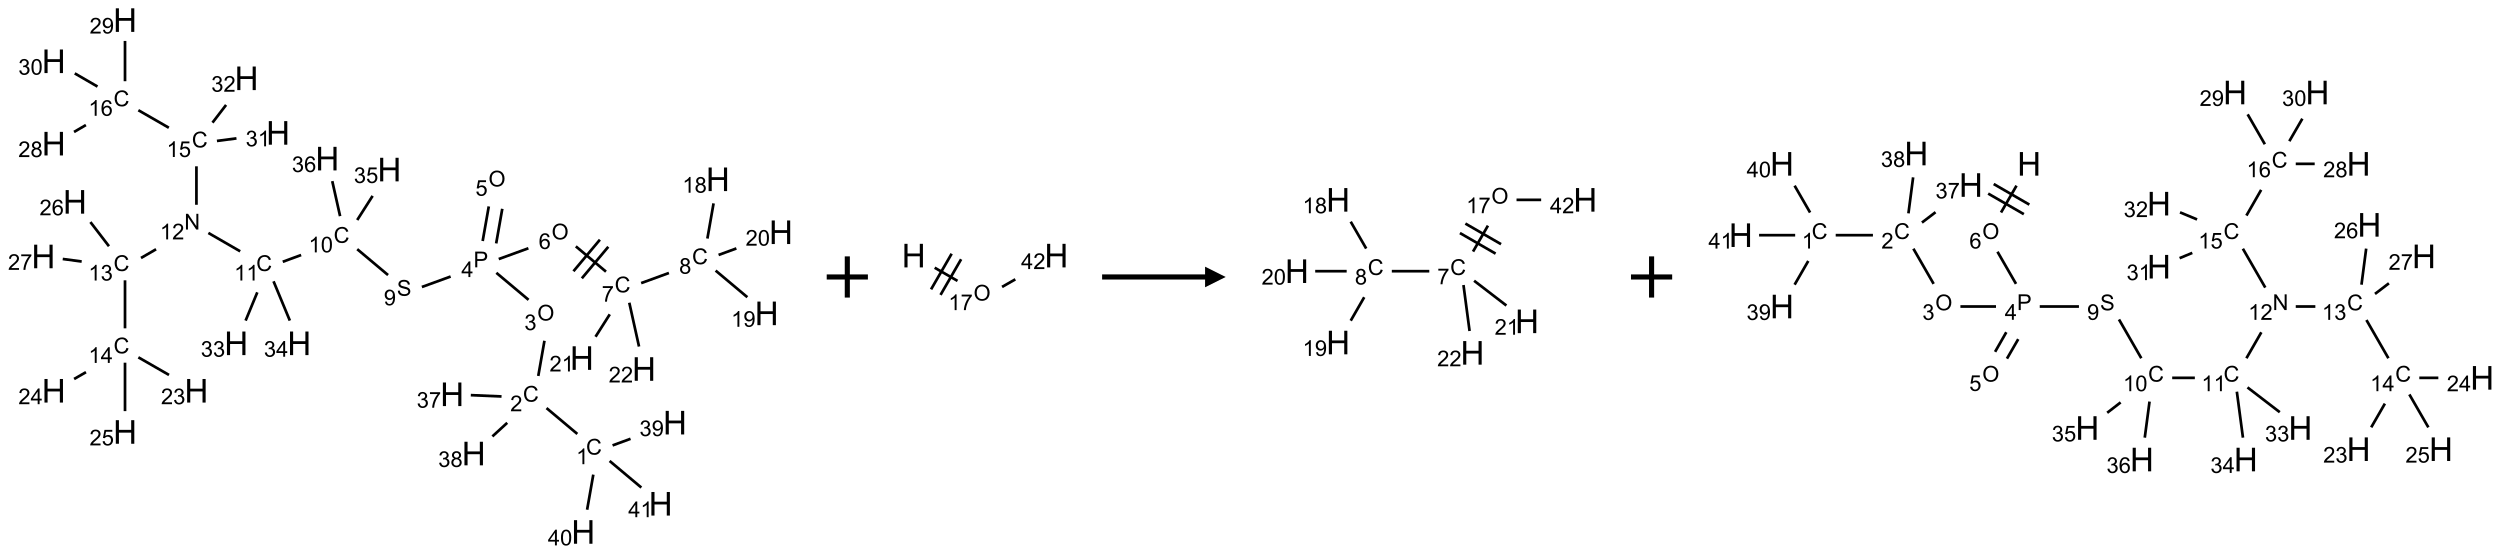 <?xml version="1.0" encoding="UTF-8"?>
<svg xmlns="http://www.w3.org/2000/svg" xmlns:xlink="http://www.w3.org/1999/xlink" width="1214" height="269" viewBox="0 0 1214 269">
<defs>
<g>
<g id="glyph-0-0">
<path d="M 1.332 0 L 1.332 -6.668 L 6.668 -6.668 L 6.668 0 Z M 1.5 -0.168 L 6.5 -0.168 L 6.5 -6.5 L 1.5 -6.5 Z M 1.5 -0.168 "/>
</g>
<g id="glyph-0-1">
<path d="M 6.27 -2.676 L 7.281 -2.422 C 7.07 -1.594 6.688 -0.961 6.137 -0.523 C 5.586 -0.086 4.914 0.129 4.121 0.129 C 3.297 0.129 2.629 -0.039 2.113 -0.371 C 1.598 -0.707 1.203 -1.191 0.934 -1.828 C 0.664 -2.465 0.531 -3.145 0.531 -3.875 C 0.531 -4.672 0.684 -5.363 0.988 -5.957 C 1.293 -6.547 1.723 -6.996 2.285 -7.305 C 2.844 -7.613 3.461 -7.766 4.137 -7.766 C 4.898 -7.766 5.543 -7.57 6.062 -7.184 C 6.582 -6.793 6.945 -6.246 7.152 -5.543 L 6.156 -5.309 C 5.98 -5.863 5.723 -6.266 5.387 -6.52 C 5.051 -6.773 4.625 -6.902 4.113 -6.902 C 3.527 -6.902 3.039 -6.762 2.645 -6.48 C 2.25 -6.199 1.973 -5.82 1.812 -5.348 C 1.652 -4.871 1.574 -4.383 1.574 -3.879 C 1.574 -3.23 1.668 -2.664 1.855 -2.18 C 2.047 -1.695 2.34 -1.332 2.738 -1.094 C 3.137 -0.855 3.57 -0.734 4.035 -0.734 C 4.602 -0.734 5.082 -0.898 5.473 -1.223 C 5.867 -1.551 6.133 -2.035 6.27 -2.676 Z M 6.27 -2.676 "/>
</g>
<g id="glyph-0-2">
<path d="M 3.973 0 L 3.035 0 L 3.035 -5.973 C 2.809 -5.758 2.516 -5.543 2.148 -5.328 C 1.781 -5.113 1.453 -4.953 1.16 -4.844 L 1.16 -5.75 C 1.684 -5.996 2.145 -6.297 2.535 -6.645 C 2.93 -6.996 3.207 -7.336 3.371 -7.668 L 3.973 -7.668 Z M 3.973 0 "/>
</g>
<g id="glyph-0-3">
<path d="M 5.371 -0.902 L 5.371 0 L 0.324 0 C 0.316 -0.227 0.352 -0.441 0.434 -0.652 C 0.562 -0.996 0.766 -1.332 1.051 -1.668 C 1.332 -2 1.742 -2.387 2.277 -2.824 C 3.105 -3.504 3.668 -4.043 3.957 -4.441 C 4.25 -4.84 4.395 -5.215 4.395 -5.566 C 4.395 -5.938 4.262 -6.254 3.996 -6.508 C 3.73 -6.762 3.387 -6.891 2.957 -6.891 C 2.508 -6.891 2.145 -6.754 1.875 -6.484 C 1.605 -6.215 1.469 -5.84 1.465 -5.359 L 0.5 -5.457 C 0.566 -6.176 0.812 -6.727 1.246 -7.102 C 1.676 -7.477 2.254 -7.668 2.98 -7.668 C 3.711 -7.668 4.293 -7.465 4.719 -7.059 C 5.145 -6.652 5.359 -6.148 5.359 -5.547 C 5.359 -5.242 5.297 -4.941 5.172 -4.645 C 5.047 -4.352 4.84 -4.039 4.551 -3.715 C 4.262 -3.387 3.777 -2.938 3.105 -2.371 C 2.543 -1.898 2.18 -1.578 2.02 -1.41 C 1.859 -1.242 1.73 -1.07 1.625 -0.902 Z M 5.371 -0.902 "/>
</g>
<g id="glyph-0-4">
<path d="M 0.516 -3.719 C 0.516 -4.984 0.855 -5.977 1.535 -6.695 C 2.215 -7.414 3.094 -7.77 4.172 -7.77 C 4.875 -7.77 5.512 -7.602 6.078 -7.266 C 6.645 -6.93 7.074 -6.461 7.371 -5.855 C 7.668 -5.254 7.816 -4.57 7.816 -3.809 C 7.816 -3.035 7.66 -2.34 7.348 -1.73 C 7.035 -1.117 6.594 -0.656 6.02 -0.34 C 5.449 -0.027 4.828 0.129 4.168 0.129 C 3.449 0.129 2.805 -0.043 2.238 -0.391 C 1.672 -0.738 1.246 -1.211 0.953 -1.812 C 0.66 -2.414 0.516 -3.047 0.516 -3.719 Z M 1.559 -3.703 C 1.559 -2.781 1.805 -2.059 2.301 -1.527 C 2.793 -1 3.414 -0.734 4.16 -0.734 C 4.922 -0.734 5.547 -1 6.039 -1.535 C 6.531 -2.07 6.777 -2.828 6.777 -3.812 C 6.777 -4.434 6.672 -4.977 6.461 -5.441 C 6.25 -5.902 5.945 -6.262 5.539 -6.52 C 5.133 -6.773 4.68 -6.902 4.176 -6.902 C 3.461 -6.902 2.848 -6.656 2.332 -6.164 C 1.816 -5.672 1.559 -4.852 1.559 -3.703 Z M 1.559 -3.703 "/>
</g>
<g id="glyph-0-5">
<path d="M 0.449 -2.016 L 1.387 -2.141 C 1.492 -1.609 1.676 -1.227 1.934 -0.992 C 2.191 -0.758 2.508 -0.641 2.879 -0.641 C 3.32 -0.641 3.695 -0.793 3.996 -1.098 C 4.301 -1.402 4.453 -1.781 4.453 -2.234 C 4.453 -2.664 4.312 -3.02 4.031 -3.301 C 3.75 -3.578 3.391 -3.719 2.957 -3.719 C 2.781 -3.719 2.562 -3.684 2.297 -3.613 L 2.402 -4.438 C 2.465 -4.43 2.516 -4.426 2.551 -4.426 C 2.949 -4.426 3.312 -4.531 3.629 -4.738 C 3.949 -4.949 4.109 -5.27 4.109 -5.703 C 4.109 -6.047 3.992 -6.332 3.762 -6.559 C 3.527 -6.785 3.227 -6.895 2.859 -6.895 C 2.496 -6.895 2.191 -6.781 1.949 -6.551 C 1.707 -6.324 1.547 -5.98 1.48 -5.52 L 0.543 -5.688 C 0.656 -6.316 0.918 -6.805 1.324 -7.148 C 1.73 -7.492 2.234 -7.668 2.84 -7.668 C 3.254 -7.668 3.641 -7.578 3.988 -7.398 C 4.34 -7.219 4.609 -6.977 4.793 -6.668 C 4.98 -6.359 5.074 -6.031 5.074 -5.684 C 5.074 -5.352 4.984 -5.051 4.809 -4.781 C 4.629 -4.512 4.367 -4.297 4.02 -4.137 C 4.473 -4.031 4.824 -3.816 5.074 -3.488 C 5.324 -3.16 5.449 -2.75 5.449 -2.254 C 5.449 -1.59 5.203 -1.023 4.719 -0.559 C 4.234 -0.098 3.617 0.137 2.875 0.137 C 2.203 0.137 1.648 -0.062 1.207 -0.465 C 0.762 -0.863 0.512 -1.379 0.449 -2.016 Z M 0.449 -2.016 "/>
</g>
<g id="glyph-0-6">
<path d="M 0.824 0 L 0.824 -7.637 L 3.703 -7.637 C 4.211 -7.637 4.598 -7.609 4.863 -7.562 C 5.238 -7.5 5.555 -7.383 5.809 -7.207 C 6.062 -7.031 6.266 -6.785 6.418 -6.469 C 6.574 -6.152 6.652 -5.805 6.652 -5.426 C 6.652 -4.777 6.445 -4.227 6.031 -3.777 C 5.617 -3.328 4.871 -3.105 3.793 -3.105 L 1.832 -3.105 L 1.832 0 Z M 1.832 -4.004 L 3.809 -4.004 C 4.461 -4.004 4.922 -4.125 5.199 -4.371 C 5.473 -4.613 5.609 -4.953 5.609 -5.395 C 5.609 -5.715 5.527 -5.988 5.367 -6.215 C 5.207 -6.441 4.992 -6.594 4.73 -6.668 C 4.559 -6.711 4.246 -6.734 3.785 -6.734 L 1.832 -6.734 Z M 1.832 -4.004 "/>
</g>
<g id="glyph-0-7">
<path d="M 3.449 0 L 3.449 -1.828 L 0.137 -1.828 L 0.137 -2.688 L 3.621 -7.637 L 4.387 -7.637 L 4.387 -2.688 L 5.418 -2.688 L 5.418 -1.828 L 4.387 -1.828 L 4.387 0 Z M 3.449 -2.688 L 3.449 -6.129 L 1.059 -2.688 Z M 3.449 -2.688 "/>
</g>
<g id="glyph-0-8">
<path d="M 0.441 -2 L 1.426 -2.082 C 1.5 -1.605 1.668 -1.242 1.934 -1.004 C 2.199 -0.762 2.52 -0.641 2.895 -0.641 C 3.348 -0.641 3.73 -0.812 4.043 -1.152 C 4.355 -1.492 4.512 -1.941 4.512 -2.504 C 4.512 -3.039 4.359 -3.461 4.059 -3.77 C 3.758 -4.078 3.367 -4.234 2.879 -4.234 C 2.578 -4.234 2.305 -4.164 2.062 -4.027 C 1.82 -3.891 1.629 -3.715 1.488 -3.496 L 0.609 -3.609 L 1.348 -7.531 L 5.145 -7.531 L 5.145 -6.637 L 2.098 -6.637 L 1.688 -4.582 C 2.145 -4.902 2.625 -5.062 3.129 -5.062 C 3.797 -5.062 4.359 -4.832 4.816 -4.371 C 5.277 -3.91 5.504 -3.312 5.504 -2.59 C 5.504 -1.898 5.305 -1.301 4.902 -0.797 C 4.41 -0.18 3.742 0.129 2.895 0.129 C 2.199 0.129 1.633 -0.062 1.195 -0.453 C 0.758 -0.844 0.504 -1.359 0.441 -2 Z M 0.441 -2 "/>
</g>
<g id="glyph-0-9">
<path d="M 5.309 -5.766 L 4.375 -5.691 C 4.293 -6.059 4.172 -6.328 4.02 -6.496 C 3.766 -6.762 3.453 -6.895 3.082 -6.895 C 2.785 -6.895 2.523 -6.812 2.297 -6.645 C 2 -6.43 1.77 -6.117 1.598 -5.703 C 1.43 -5.289 1.34 -4.703 1.332 -3.938 C 1.559 -4.281 1.836 -4.535 2.16 -4.703 C 2.488 -4.871 2.828 -4.953 3.188 -4.953 C 3.812 -4.953 4.344 -4.723 4.785 -4.262 C 5.223 -3.801 5.441 -3.207 5.441 -2.48 C 5.441 -2 5.34 -1.555 5.133 -1.145 C 4.926 -0.73 4.641 -0.418 4.281 -0.199 C 3.922 0.02 3.512 0.129 3.051 0.129 C 2.27 0.129 1.633 -0.156 1.141 -0.73 C 0.648 -1.305 0.402 -2.254 0.402 -3.574 C 0.402 -5.051 0.672 -6.121 1.219 -6.793 C 1.695 -7.375 2.336 -7.668 3.141 -7.668 C 3.742 -7.668 4.234 -7.5 4.617 -7.16 C 5 -6.824 5.23 -6.359 5.309 -5.766 Z M 1.48 -2.473 C 1.48 -2.152 1.547 -1.844 1.684 -1.547 C 1.82 -1.25 2.016 -1.027 2.262 -0.871 C 2.508 -0.719 2.766 -0.641 3.035 -0.641 C 3.434 -0.641 3.773 -0.801 4.059 -1.121 C 4.344 -1.441 4.484 -1.875 4.484 -2.422 C 4.484 -2.949 4.344 -3.367 4.062 -3.668 C 3.781 -3.973 3.426 -4.125 3 -4.125 C 2.578 -4.125 2.219 -3.973 1.922 -3.668 C 1.625 -3.363 1.48 -2.969 1.48 -2.473 Z M 1.48 -2.473 "/>
</g>
<g id="glyph-0-10">
<path d="M 0.504 -6.637 L 0.504 -7.535 L 5.449 -7.535 L 5.449 -6.809 C 4.961 -6.289 4.48 -5.602 4.004 -4.746 C 3.527 -3.887 3.156 -3.004 2.895 -2.098 C 2.707 -1.461 2.59 -0.762 2.535 0 L 1.574 0 C 1.582 -0.602 1.703 -1.328 1.926 -2.176 C 2.152 -3.027 2.477 -3.848 2.898 -4.637 C 3.32 -5.426 3.77 -6.094 4.246 -6.637 Z M 0.504 -6.637 "/>
</g>
<g id="glyph-0-11">
<path d="M 1.887 -4.141 C 1.496 -4.281 1.207 -4.484 1.02 -4.75 C 0.832 -5.016 0.738 -5.328 0.738 -5.699 C 0.738 -6.254 0.938 -6.719 1.34 -7.098 C 1.738 -7.477 2.27 -7.668 2.934 -7.668 C 3.598 -7.668 4.137 -7.473 4.543 -7.086 C 4.949 -6.699 5.152 -6.227 5.152 -5.672 C 5.152 -5.316 5.059 -5.008 4.871 -4.746 C 4.688 -4.484 4.406 -4.281 4.027 -4.141 C 4.496 -3.988 4.852 -3.742 5.098 -3.402 C 5.34 -3.062 5.465 -2.656 5.465 -2.184 C 5.465 -1.531 5.234 -0.98 4.77 -0.535 C 4.309 -0.09 3.703 0.129 2.949 0.129 C 2.195 0.129 1.586 -0.094 1.125 -0.539 C 0.664 -0.984 0.434 -1.543 0.434 -2.207 C 0.434 -2.703 0.559 -3.121 0.809 -3.457 C 1.062 -3.793 1.422 -4.02 1.887 -4.141 Z M 1.699 -5.73 C 1.699 -5.367 1.812 -5.074 2.047 -4.844 C 2.281 -4.613 2.582 -4.5 2.953 -4.5 C 3.312 -4.5 3.609 -4.613 3.84 -4.84 C 4.07 -5.066 4.188 -5.348 4.188 -5.676 C 4.188 -6.02 4.07 -6.309 3.832 -6.543 C 3.594 -6.777 3.297 -6.895 2.941 -6.895 C 2.586 -6.895 2.289 -6.781 2.051 -6.551 C 1.816 -6.324 1.699 -6.047 1.699 -5.73 Z M 1.395 -2.203 C 1.395 -1.938 1.461 -1.676 1.586 -1.426 C 1.711 -1.176 1.902 -0.984 2.152 -0.848 C 2.402 -0.711 2.672 -0.641 2.957 -0.641 C 3.406 -0.641 3.777 -0.785 4.066 -1.074 C 4.359 -1.363 4.504 -1.727 4.504 -2.172 C 4.504 -2.625 4.355 -2.996 4.055 -3.293 C 3.754 -3.586 3.379 -3.734 2.926 -3.734 C 2.484 -3.734 2.121 -3.59 1.832 -3.297 C 1.543 -3.004 1.395 -2.641 1.395 -2.203 Z M 1.395 -2.203 "/>
</g>
<g id="glyph-0-12">
<path d="M 0.582 -1.766 L 1.484 -1.848 C 1.562 -1.426 1.707 -1.117 1.922 -0.926 C 2.137 -0.734 2.414 -0.641 2.75 -0.641 C 3.039 -0.641 3.289 -0.707 3.508 -0.84 C 3.727 -0.973 3.902 -1.148 4.043 -1.367 C 4.18 -1.586 4.297 -1.887 4.391 -2.262 C 4.484 -2.637 4.531 -3.016 4.531 -3.406 C 4.531 -3.449 4.531 -3.512 4.527 -3.594 C 4.34 -3.297 4.082 -3.055 3.758 -2.867 C 3.434 -2.68 3.082 -2.59 2.703 -2.59 C 2.07 -2.59 1.535 -2.816 1.098 -3.277 C 0.66 -3.734 0.441 -4.34 0.441 -5.09 C 0.441 -5.863 0.672 -6.484 1.129 -6.957 C 1.586 -7.43 2.156 -7.668 2.844 -7.668 C 3.34 -7.668 3.793 -7.531 4.207 -7.266 C 4.617 -7 4.93 -6.617 5.145 -6.121 C 5.355 -5.629 5.465 -4.91 5.465 -3.973 C 5.465 -2.996 5.359 -2.223 5.145 -1.645 C 4.934 -1.066 4.617 -0.625 4.199 -0.324 C 3.781 -0.02 3.293 0.129 2.73 0.129 C 2.133 0.129 1.645 -0.035 1.266 -0.367 C 0.887 -0.699 0.66 -1.164 0.582 -1.766 Z M 4.422 -5.137 C 4.422 -5.676 4.277 -6.102 3.992 -6.418 C 3.707 -6.734 3.359 -6.891 2.957 -6.891 C 2.543 -6.891 2.18 -6.719 1.871 -6.379 C 1.562 -6.039 1.406 -5.598 1.406 -5.059 C 1.406 -4.57 1.555 -4.176 1.848 -3.871 C 2.141 -3.566 2.5 -3.418 2.934 -3.418 C 3.367 -3.418 3.723 -3.57 4.004 -3.871 C 4.281 -4.176 4.422 -4.598 4.422 -5.137 Z M 4.422 -5.137 "/>
</g>
<g id="glyph-0-13">
<path d="M 0.441 -3.766 C 0.441 -4.668 0.535 -5.395 0.723 -5.945 C 0.906 -6.496 1.184 -6.922 1.551 -7.219 C 1.918 -7.516 2.375 -7.668 2.934 -7.668 C 3.344 -7.668 3.703 -7.586 4.012 -7.418 C 4.32 -7.254 4.574 -7.016 4.777 -6.707 C 4.977 -6.395 5.137 -6.016 5.25 -5.57 C 5.363 -5.125 5.422 -4.523 5.422 -3.766 C 5.422 -2.871 5.328 -2.148 5.145 -1.598 C 4.961 -1.047 4.688 -0.621 4.32 -0.32 C 3.953 -0.02 3.492 0.129 2.934 0.129 C 2.195 0.129 1.617 -0.133 1.199 -0.66 C 0.695 -1.297 0.441 -2.332 0.441 -3.766 Z M 1.406 -3.766 C 1.406 -2.512 1.555 -1.68 1.848 -1.262 C 2.141 -0.848 2.5 -0.641 2.934 -0.641 C 3.363 -0.641 3.727 -0.848 4.02 -1.266 C 4.312 -1.684 4.457 -2.516 4.457 -3.766 C 4.457 -5.023 4.312 -5.859 4.02 -6.27 C 3.727 -6.684 3.359 -6.891 2.922 -6.891 C 2.492 -6.891 2.148 -6.707 1.891 -6.344 C 1.566 -5.879 1.406 -5.02 1.406 -3.766 Z M 1.406 -3.766 "/>
</g>
<g id="glyph-0-14">
<path d="M 0.48 -2.453 L 1.434 -2.535 C 1.477 -2.152 1.582 -1.84 1.746 -1.598 C 1.91 -1.352 2.168 -1.152 2.516 -1.004 C 2.863 -0.852 3.254 -0.777 3.688 -0.777 C 4.074 -0.777 4.414 -0.832 4.707 -0.949 C 5.004 -1.062 5.223 -1.219 5.367 -1.418 C 5.512 -1.617 5.582 -1.836 5.582 -2.074 C 5.582 -2.312 5.516 -2.523 5.375 -2.699 C 5.234 -2.879 5.008 -3.031 4.688 -3.152 C 4.484 -3.23 4.031 -3.355 3.328 -3.523 C 2.625 -3.691 2.137 -3.852 1.855 -4 C 1.488 -4.191 1.219 -4.43 1.039 -4.711 C 0.859 -4.992 0.77 -5.312 0.77 -5.66 C 0.77 -6.047 0.879 -6.406 1.098 -6.742 C 1.316 -7.078 1.637 -7.332 2.059 -7.504 C 2.477 -7.68 2.945 -7.766 3.457 -7.766 C 4.023 -7.766 4.523 -7.676 4.957 -7.492 C 5.387 -7.309 5.719 -7.043 5.953 -6.688 C 6.188 -6.332 6.312 -5.934 6.328 -5.484 L 5.359 -5.41 C 5.309 -5.895 5.133 -6.258 4.832 -6.504 C 4.531 -6.75 4.086 -6.875 3.5 -6.875 C 2.891 -6.875 2.445 -6.762 2.164 -6.539 C 1.883 -6.316 1.746 -6.047 1.746 -5.73 C 1.746 -5.457 1.844 -5.23 2.043 -5.051 C 2.238 -4.875 2.742 -4.695 3.566 -4.508 C 4.387 -4.32 4.949 -4.16 5.254 -4.02 C 5.699 -3.816 6.027 -3.555 6.238 -3.242 C 6.449 -2.93 6.559 -2.566 6.559 -2.156 C 6.559 -1.75 6.441 -1.367 6.207 -1.008 C 5.977 -0.648 5.641 -0.367 5.207 -0.168 C 4.77 0.031 4.281 0.129 3.734 0.129 C 3.043 0.129 2.465 0.031 1.996 -0.172 C 1.531 -0.375 1.164 -0.676 0.898 -1.082 C 0.633 -1.484 0.492 -1.941 0.48 -2.453 Z M 0.48 -2.453 "/>
</g>
<g id="glyph-0-15">
<path d="M 0.812 0 L 0.812 -7.637 L 1.848 -7.637 L 5.859 -1.641 L 5.859 -7.637 L 6.828 -7.637 L 6.828 0 L 5.793 0 L 1.781 -6 L 1.781 0 Z M 0.812 0 "/>
</g>
<g id="glyph-1-0">
<path d="M 2 0 L 2 -10 L 10 -10 L 10 0 Z M 2.25 -0.25 L 9.75 -0.25 L 9.75 -9.75 L 2.25 -9.75 Z M 2.25 -0.25 "/>
</g>
<g id="glyph-1-1">
<path d="M 1.281 0 L 1.281 -11.453 L 2.797 -11.453 L 2.797 -6.75 L 8.75 -6.75 L 8.75 -11.453 L 10.266 -11.453 L 10.266 0 L 8.75 0 L 8.75 -5.398 L 2.797 -5.398 L 2.797 0 Z M 1.281 0 "/>
</g>
</g>
</defs>
<path fill="none" stroke-width="0.033" stroke-linecap="butt" stroke-linejoin="miter" stroke="rgb(0%, 0%, 0%)" stroke-opacity="1" stroke-miterlimit="10" d="M 6.482 5.024 L 6.108 4.71 " transform="matrix(40, 0, 0, 40, 21.066, 9.76)"/>
<path fill="none" stroke-width="0.033" stroke-linecap="butt" stroke-linejoin="miter" stroke="rgb(0%, 0%, 0%)" stroke-opacity="1" stroke-miterlimit="10" d="M 6.008 4.32 L 6.083 3.893 " transform="matrix(40, 0, 0, 40, 21.066, 9.76)"/>
<path fill="none" stroke-width="0.033" stroke-linecap="butt" stroke-linejoin="miter" stroke="rgb(0%, 0%, 0%)" stroke-opacity="1" stroke-miterlimit="10" d="M 5.89 3.396 L 5.499 3.068 " transform="matrix(40, 0, 0, 40, 21.066, 9.76)"/>
<path fill="none" stroke-width="0.033" stroke-linecap="butt" stroke-linejoin="miter" stroke="rgb(0%, 0%, 0%)" stroke-opacity="1" stroke-miterlimit="10" d="M 5.497 2.711 L 5.571 2.291 " transform="matrix(40, 0, 0, 40, 21.066, 9.76)"/>
<path fill="none" stroke-width="0.033" stroke-linecap="butt" stroke-linejoin="miter" stroke="rgb(0%, 0%, 0%)" stroke-opacity="1" stroke-miterlimit="10" d="M 5.333 2.682 L 5.407 2.262 " transform="matrix(40, 0, 0, 40, 21.066, 9.76)"/>
<path fill="none" stroke-width="0.033" stroke-linecap="butt" stroke-linejoin="miter" stroke="rgb(0%, 0%, 0%)" stroke-opacity="1" stroke-miterlimit="10" d="M 5.528 2.901 L 5.888 2.77 " transform="matrix(40, 0, 0, 40, 21.066, 9.76)"/>
<path fill="none" stroke-width="0.033" stroke-linecap="butt" stroke-linejoin="miter" stroke="rgb(0%, 0%, 0%)" stroke-opacity="1" stroke-miterlimit="10" d="M 6.464 2.747 L 6.83 3.054 " transform="matrix(40, 0, 0, 40, 21.066, 9.76)"/>
<path fill="none" stroke-width="0.033" stroke-linecap="butt" stroke-linejoin="miter" stroke="rgb(0%, 0%, 0%)" stroke-opacity="1" stroke-miterlimit="10" d="M 6.537 3.135 L 6.858 2.752 " transform="matrix(40, 0, 0, 40, 21.066, 9.76)"/>
<path fill="none" stroke-width="0.033" stroke-linecap="butt" stroke-linejoin="miter" stroke="rgb(0%, 0%, 0%)" stroke-opacity="1" stroke-miterlimit="10" d="M 6.435 3.049 L 6.756 2.666 " transform="matrix(40, 0, 0, 40, 21.066, 9.76)"/>
<path fill="none" stroke-width="0.033" stroke-linecap="butt" stroke-linejoin="miter" stroke="rgb(0%, 0%, 0%)" stroke-opacity="1" stroke-miterlimit="10" d="M 7.257 3.193 L 7.594 3.07 " transform="matrix(40, 0, 0, 40, 21.066, 9.76)"/>
<path fill="none" stroke-width="0.033" stroke-linecap="butt" stroke-linejoin="miter" stroke="rgb(0%, 0%, 0%)" stroke-opacity="1" stroke-miterlimit="10" d="M 8.061 2.652 L 8.136 2.225 " transform="matrix(40, 0, 0, 40, 21.066, 9.76)"/>
<path fill="none" stroke-width="0.033" stroke-linecap="butt" stroke-linejoin="miter" stroke="rgb(0%, 0%, 0%)" stroke-opacity="1" stroke-miterlimit="10" d="M 8.161 3.041 L 8.546 3.364 " transform="matrix(40, 0, 0, 40, 21.066, 9.76)"/>
<path fill="none" stroke-width="0.033" stroke-linecap="butt" stroke-linejoin="miter" stroke="rgb(0%, 0%, 0%)" stroke-opacity="1" stroke-miterlimit="10" d="M 8.197 2.851 L 8.413 2.772 " transform="matrix(40, 0, 0, 40, 21.066, 9.76)"/>
<path fill="none" stroke-width="0.033" stroke-linecap="butt" stroke-linejoin="miter" stroke="rgb(0%, 0%, 0%)" stroke-opacity="1" stroke-miterlimit="10" d="M 6.876 3.572 L 6.703 3.844 " transform="matrix(40, 0, 0, 40, 21.066, 9.76)"/>
<path fill="none" stroke-width="0.033" stroke-linecap="butt" stroke-linejoin="miter" stroke="rgb(0%, 0%, 0%)" stroke-opacity="1" stroke-miterlimit="10" d="M 7.113 3.431 L 7.231 3.963 " transform="matrix(40, 0, 0, 40, 21.066, 9.76)"/>
<path fill="none" stroke-width="0.033" stroke-linecap="butt" stroke-linejoin="miter" stroke="rgb(0%, 0%, 0%)" stroke-opacity="1" stroke-miterlimit="10" d="M 4.944 3.113 L 4.595 3.24 " transform="matrix(40, 0, 0, 40, 21.066, 9.76)"/>
<path fill="none" stroke-width="0.033" stroke-linecap="butt" stroke-linejoin="miter" stroke="rgb(0%, 0%, 0%)" stroke-opacity="1" stroke-miterlimit="10" d="M 4.184 3.095 L 3.81 2.781 " transform="matrix(40, 0, 0, 40, 21.066, 9.76)"/>
<path fill="none" stroke-width="0.033" stroke-linecap="butt" stroke-linejoin="miter" stroke="rgb(0%, 0%, 0%)" stroke-opacity="1" stroke-miterlimit="10" d="M 3.129 2.852 L 2.906 2.934 " transform="matrix(40, 0, 0, 40, 21.066, 9.76)"/>
<path fill="none" stroke-width="0.033" stroke-linecap="butt" stroke-linejoin="miter" stroke="rgb(0%, 0%, 0%)" stroke-opacity="1" stroke-miterlimit="10" d="M 2.389 2.807 L 2.003 2.584 " transform="matrix(40, 0, 0, 40, 21.066, 9.76)"/>
<path fill="none" stroke-width="0.033" stroke-linecap="butt" stroke-linejoin="miter" stroke="rgb(0%, 0%, 0%)" stroke-opacity="1" stroke-miterlimit="10" d="M 1.368 2.782 L 1.185 2.888 " transform="matrix(40, 0, 0, 40, 21.066, 9.76)"/>
<path fill="none" stroke-width="0.033" stroke-linecap="butt" stroke-linejoin="miter" stroke="rgb(0%, 0%, 0%)" stroke-opacity="1" stroke-miterlimit="10" d="M 0.991 3.159 L 0.991 3.742 " transform="matrix(40, 0, 0, 40, 21.066, 9.76)"/>
<path fill="none" stroke-width="0.033" stroke-linecap="butt" stroke-linejoin="miter" stroke="rgb(0%, 0%, 0%)" stroke-opacity="1" stroke-miterlimit="10" d="M 1.153 4.094 L 1.525 4.308 " transform="matrix(40, 0, 0, 40, 21.066, 9.76)"/>
<path fill="none" stroke-width="0.033" stroke-linecap="butt" stroke-linejoin="miter" stroke="rgb(0%, 0%, 0%)" stroke-opacity="1" stroke-miterlimit="10" d="M 0.517 4.274 L 0.373 4.357 " transform="matrix(40, 0, 0, 40, 21.066, 9.76)"/>
<path fill="none" stroke-width="0.033" stroke-linecap="butt" stroke-linejoin="miter" stroke="rgb(0%, 0%, 0%)" stroke-opacity="1" stroke-miterlimit="10" d="M 0.991 4.159 L 0.991 4.747 " transform="matrix(40, 0, 0, 40, 21.066, 9.76)"/>
<path fill="none" stroke-width="0.033" stroke-linecap="butt" stroke-linejoin="miter" stroke="rgb(0%, 0%, 0%)" stroke-opacity="1" stroke-miterlimit="10" d="M 0.796 2.745 L 0.571 2.452 " transform="matrix(40, 0, 0, 40, 21.066, 9.76)"/>
<path fill="none" stroke-width="0.033" stroke-linecap="butt" stroke-linejoin="miter" stroke="rgb(0%, 0%, 0%)" stroke-opacity="1" stroke-miterlimit="10" d="M 0.465 2.931 L 0.235 2.9 " transform="matrix(40, 0, 0, 40, 21.066, 9.76)"/>
<path fill="none" stroke-width="0.033" stroke-linecap="butt" stroke-linejoin="miter" stroke="rgb(0%, 0%, 0%)" stroke-opacity="1" stroke-miterlimit="10" d="M 1.858 2.242 L 1.858 1.775 " transform="matrix(40, 0, 0, 40, 21.066, 9.76)"/>
<path fill="none" stroke-width="0.033" stroke-linecap="butt" stroke-linejoin="miter" stroke="rgb(0%, 0%, 0%)" stroke-opacity="1" stroke-miterlimit="10" d="M 1.523 1.307 L 1.153 1.094 " transform="matrix(40, 0, 0, 40, 21.066, 9.76)"/>
<path fill="none" stroke-width="0.033" stroke-linecap="butt" stroke-linejoin="miter" stroke="rgb(0%, 0%, 0%)" stroke-opacity="1" stroke-miterlimit="10" d="M 0.516 1.274 L 0.372 1.358 " transform="matrix(40, 0, 0, 40, 21.066, 9.76)"/>
<path fill="none" stroke-width="0.033" stroke-linecap="butt" stroke-linejoin="miter" stroke="rgb(0%, 0%, 0%)" stroke-opacity="1" stroke-miterlimit="10" d="M 0.991 0.742 L 0.991 0.253 " transform="matrix(40, 0, 0, 40, 21.066, 9.76)"/>
<path fill="none" stroke-width="0.033" stroke-linecap="butt" stroke-linejoin="miter" stroke="rgb(0%, 0%, 0%)" stroke-opacity="1" stroke-miterlimit="10" d="M 0.657 0.807 L 0.381 0.647 " transform="matrix(40, 0, 0, 40, 21.066, 9.76)"/>
<path fill="none" stroke-width="0.033" stroke-linecap="butt" stroke-linejoin="miter" stroke="rgb(0%, 0%, 0%)" stroke-opacity="1" stroke-miterlimit="10" d="M 2.107 1.467 L 2.344 1.436 " transform="matrix(40, 0, 0, 40, 21.066, 9.76)"/>
<path fill="none" stroke-width="0.033" stroke-linecap="butt" stroke-linejoin="miter" stroke="rgb(0%, 0%, 0%)" stroke-opacity="1" stroke-miterlimit="10" d="M 2.053 1.245 L 2.218 1.03 " transform="matrix(40, 0, 0, 40, 21.066, 9.76)"/>
<path fill="none" stroke-width="0.033" stroke-linecap="butt" stroke-linejoin="miter" stroke="rgb(0%, 0%, 0%)" stroke-opacity="1" stroke-miterlimit="10" d="M 2.597 3.305 L 2.455 3.648 " transform="matrix(40, 0, 0, 40, 21.066, 9.76)"/>
<path fill="none" stroke-width="0.033" stroke-linecap="butt" stroke-linejoin="miter" stroke="rgb(0%, 0%, 0%)" stroke-opacity="1" stroke-miterlimit="10" d="M 2.794 3.171 L 2.992 3.648 " transform="matrix(40, 0, 0, 40, 21.066, 9.76)"/>
<path fill="none" stroke-width="0.033" stroke-linecap="butt" stroke-linejoin="miter" stroke="rgb(0%, 0%, 0%)" stroke-opacity="1" stroke-miterlimit="10" d="M 3.81 2.427 L 3.997 2.134 " transform="matrix(40, 0, 0, 40, 21.066, 9.76)"/>
<path fill="none" stroke-width="0.033" stroke-linecap="butt" stroke-linejoin="miter" stroke="rgb(0%, 0%, 0%)" stroke-opacity="1" stroke-miterlimit="10" d="M 3.602 2.38 L 3.507 1.955 " transform="matrix(40, 0, 0, 40, 21.066, 9.76)"/>
<path fill="none" stroke-width="0.033" stroke-linecap="butt" stroke-linejoin="miter" stroke="rgb(0%, 0%, 0%)" stroke-opacity="1" stroke-miterlimit="10" d="M 5.562 4.569 L 5.189 4.553 " transform="matrix(40, 0, 0, 40, 21.066, 9.76)"/>
<path fill="none" stroke-width="0.033" stroke-linecap="butt" stroke-linejoin="miter" stroke="rgb(0%, 0%, 0%)" stroke-opacity="1" stroke-miterlimit="10" d="M 5.631 4.889 L 5.451 5.054 " transform="matrix(40, 0, 0, 40, 21.066, 9.76)"/>
<path fill="none" stroke-width="0.033" stroke-linecap="butt" stroke-linejoin="miter" stroke="rgb(0%, 0%, 0%)" stroke-opacity="1" stroke-miterlimit="10" d="M 6.91 5.163 L 7.128 5.083 " transform="matrix(40, 0, 0, 40, 21.066, 9.76)"/>
<path fill="none" stroke-width="0.033" stroke-linecap="butt" stroke-linejoin="miter" stroke="rgb(0%, 0%, 0%)" stroke-opacity="1" stroke-miterlimit="10" d="M 6.676 5.518 L 6.601 5.944 " transform="matrix(40, 0, 0, 40, 21.066, 9.76)"/>
<path fill="none" stroke-width="0.033" stroke-linecap="butt" stroke-linejoin="miter" stroke="rgb(0%, 0%, 0%)" stroke-opacity="1" stroke-miterlimit="10" d="M 6.874 5.352 L 7.259 5.675 " transform="matrix(40, 0, 0, 40, 21.066, 9.76)"/>
<g fill="rgb(0%, 0%, 0%)" fill-opacity="1">
<use xlink:href="#glyph-0-1" x="284.57" y="220.77"/>
</g>
<g fill="rgb(0%, 0%, 0%)" fill-opacity="1">
<use xlink:href="#glyph-0-2" x="279.789" y="225.406"/>
</g>
<g fill="rgb(0%, 0%, 0%)" fill-opacity="1">
<use xlink:href="#glyph-0-1" x="253.926" y="195.059"/>
</g>
<g fill="rgb(0%, 0%, 0%)" fill-opacity="1">
<use xlink:href="#glyph-0-3" x="247.754" y="199.695"/>
</g>
<g fill="rgb(0%, 0%, 0%)" fill-opacity="1">
<use xlink:href="#glyph-0-4" x="260.887" y="155.668"/>
</g>
<g fill="rgb(0%, 0%, 0%)" fill-opacity="1">
<use xlink:href="#glyph-0-5" x="254.621" y="160.301"/>
</g>
<g fill="rgb(0%, 0%, 0%)" fill-opacity="1">
<use xlink:href="#glyph-0-6" x="229.938" y="129.82"/>
</g>
<g fill="rgb(0%, 0%, 0%)" fill-opacity="1">
<use xlink:href="#glyph-0-7" x="224.012" y="134.559"/>
</g>
<g fill="rgb(0%, 0%, 0%)" fill-opacity="1">
<use xlink:href="#glyph-0-4" x="237.191" y="90.566"/>
</g>
<g fill="rgb(0%, 0%, 0%)" fill-opacity="1">
<use xlink:href="#glyph-0-8" x="230.867" y="95.066"/>
</g>
<g fill="rgb(0%, 0%, 0%)" fill-opacity="1">
<use xlink:href="#glyph-0-4" x="267.836" y="116.277"/>
</g>
<g fill="rgb(0%, 0%, 0%)" fill-opacity="1">
<use xlink:href="#glyph-0-9" x="261.574" y="120.91"/>
</g>
<g fill="rgb(0%, 0%, 0%)" fill-opacity="1">
<use xlink:href="#glyph-0-1" x="298.461" y="141.984"/>
</g>
<g fill="rgb(0%, 0%, 0%)" fill-opacity="1">
<use xlink:href="#glyph-0-10" x="292.207" y="146.492"/>
</g>
<g fill="rgb(0%, 0%, 0%)" fill-opacity="1">
<use xlink:href="#glyph-0-1" x="336.047" y="128.305"/>
</g>
<g fill="rgb(0%, 0%, 0%)" fill-opacity="1">
<use xlink:href="#glyph-0-11" x="329.781" y="132.941"/>
</g>
<g fill="rgb(0%, 0%, 0%)" fill-opacity="1">
<use xlink:href="#glyph-1-1" x="342.812" y="92.793"/>
</g>
<g fill="rgb(0%, 0%, 0%)" fill-opacity="1">
<use xlink:href="#glyph-0-2" x="331.363" y="93.586"/>
<use xlink:href="#glyph-0-11" x="337.296" y="93.586"/>
</g>
<g fill="rgb(0%, 0%, 0%)" fill-opacity="1">
<use xlink:href="#glyph-1-1" x="366.512" y="157.898"/>
</g>
<g fill="rgb(0%, 0%, 0%)" fill-opacity="1">
<use xlink:href="#glyph-0-2" x="355.059" y="158.691"/>
<use xlink:href="#glyph-0-12" x="360.991" y="158.691"/>
</g>
<g fill="rgb(0%, 0%, 0%)" fill-opacity="1">
<use xlink:href="#glyph-1-1" x="373.457" y="118.508"/>
</g>
<g fill="rgb(0%, 0%, 0%)" fill-opacity="1">
<use xlink:href="#glyph-0-3" x="362.051" y="119.297"/>
<use xlink:href="#glyph-0-13" x="367.983" y="119.297"/>
</g>
<g fill="rgb(0%, 0%, 0%)" fill-opacity="1">
<use xlink:href="#glyph-1-1" x="276.789" y="179.605"/>
</g>
<g fill="rgb(0%, 0%, 0%)" fill-opacity="1">
<use xlink:href="#glyph-0-3" x="266.832" y="180.395"/>
<use xlink:href="#glyph-0-2" x="272.764" y="180.395"/>
</g>
<g fill="rgb(0%, 0%, 0%)" fill-opacity="1">
<use xlink:href="#glyph-1-1" x="306.938" y="184.918"/>
</g>
<g fill="rgb(0%, 0%, 0%)" fill-opacity="1">
<use xlink:href="#glyph-0-3" x="295.582" y="185.711"/>
<use xlink:href="#glyph-0-3" x="301.514" y="185.711"/>
</g>
<g fill="rgb(0%, 0%, 0%)" fill-opacity="1">
<use xlink:href="#glyph-0-14" x="192.695" y="143.637"/>
</g>
<g fill="rgb(0%, 0%, 0%)" fill-opacity="1">
<use xlink:href="#glyph-0-12" x="186.375" y="148.27"/>
</g>
<g fill="rgb(0%, 0%, 0%)" fill-opacity="1">
<use xlink:href="#glyph-0-1" x="162" y="117.922"/>
</g>
<g fill="rgb(0%, 0%, 0%)" fill-opacity="1">
<use xlink:href="#glyph-0-2" x="149.844" y="122.559"/>
<use xlink:href="#glyph-0-13" x="155.776" y="122.559"/>
</g>
<g fill="rgb(0%, 0%, 0%)" fill-opacity="1">
<use xlink:href="#glyph-0-1" x="124.414" y="131.605"/>
</g>
<g fill="rgb(0%, 0%, 0%)" fill-opacity="1">
<use xlink:href="#glyph-0-2" x="113.703" y="136.242"/>
<use xlink:href="#glyph-0-2" x="119.635" y="136.242"/>
</g>
<g fill="rgb(0%, 0%, 0%)" fill-opacity="1">
<use xlink:href="#glyph-0-15" x="89.492" y="111.473"/>
</g>
<g fill="rgb(0%, 0%, 0%)" fill-opacity="1">
<use xlink:href="#glyph-0-2" x="77.664" y="116.242"/>
<use xlink:href="#glyph-0-3" x="83.596" y="116.242"/>
</g>
<g fill="rgb(0%, 0%, 0%)" fill-opacity="1">
<use xlink:href="#glyph-0-1" x="55.133" y="131.605"/>
</g>
<g fill="rgb(0%, 0%, 0%)" fill-opacity="1">
<use xlink:href="#glyph-0-2" x="42.945" y="136.242"/>
<use xlink:href="#glyph-0-5" x="48.878" y="136.242"/>
</g>
<g fill="rgb(0%, 0%, 0%)" fill-opacity="1">
<use xlink:href="#glyph-0-1" x="55.133" y="171.605"/>
</g>
<g fill="rgb(0%, 0%, 0%)" fill-opacity="1">
<use xlink:href="#glyph-0-2" x="42.977" y="176.242"/>
<use xlink:href="#glyph-0-7" x="48.909" y="176.242"/>
</g>
<g fill="rgb(0%, 0%, 0%)" fill-opacity="1">
<use xlink:href="#glyph-1-1" x="89.594" y="195.488"/>
</g>
<g fill="rgb(0%, 0%, 0%)" fill-opacity="1">
<use xlink:href="#glyph-0-3" x="78.16" y="196.281"/>
<use xlink:href="#glyph-0-5" x="84.092" y="196.281"/>
</g>
<g fill="rgb(0%, 0%, 0%)" fill-opacity="1">
<use xlink:href="#glyph-1-1" x="20.312" y="195.488"/>
</g>
<g fill="rgb(0%, 0%, 0%)" fill-opacity="1">
<use xlink:href="#glyph-0-3" x="8.91" y="196.281"/>
<use xlink:href="#glyph-0-7" x="14.842" y="196.281"/>
</g>
<g fill="rgb(0%, 0%, 0%)" fill-opacity="1">
<use xlink:href="#glyph-1-1" x="54.953" y="215.488"/>
</g>
<g fill="rgb(0%, 0%, 0%)" fill-opacity="1">
<use xlink:href="#glyph-0-3" x="43.461" y="216.281"/>
<use xlink:href="#glyph-0-8" x="49.393" y="216.281"/>
</g>
<g fill="rgb(0%, 0%, 0%)" fill-opacity="1">
<use xlink:href="#glyph-1-1" x="30.602" y="103.754"/>
</g>
<g fill="rgb(0%, 0%, 0%)" fill-opacity="1">
<use xlink:href="#glyph-0-3" x="19.176" y="104.547"/>
<use xlink:href="#glyph-0-9" x="25.108" y="104.547"/>
</g>
<g fill="rgb(0%, 0%, 0%)" fill-opacity="1">
<use xlink:href="#glyph-1-1" x="15.293" y="130.266"/>
</g>
<g fill="rgb(0%, 0%, 0%)" fill-opacity="1">
<use xlink:href="#glyph-0-3" x="3.863" y="131.059"/>
<use xlink:href="#glyph-0-10" x="9.796" y="131.059"/>
</g>
<g fill="rgb(0%, 0%, 0%)" fill-opacity="1">
<use xlink:href="#glyph-0-1" x="93.148" y="71.605"/>
</g>
<g fill="rgb(0%, 0%, 0%)" fill-opacity="1">
<use xlink:href="#glyph-0-2" x="80.906" y="76.242"/>
<use xlink:href="#glyph-0-8" x="86.839" y="76.242"/>
</g>
<g fill="rgb(0%, 0%, 0%)" fill-opacity="1">
<use xlink:href="#glyph-0-1" x="55.133" y="51.605"/>
</g>
<g fill="rgb(0%, 0%, 0%)" fill-opacity="1">
<use xlink:href="#glyph-0-2" x="42.953" y="56.242"/>
<use xlink:href="#glyph-0-9" x="48.885" y="56.242"/>
</g>
<g fill="rgb(0%, 0%, 0%)" fill-opacity="1">
<use xlink:href="#glyph-1-1" x="20.312" y="75.488"/>
</g>
<g fill="rgb(0%, 0%, 0%)" fill-opacity="1">
<use xlink:href="#glyph-0-3" x="8.863" y="76.281"/>
<use xlink:href="#glyph-0-11" x="14.796" y="76.281"/>
</g>
<g fill="rgb(0%, 0%, 0%)" fill-opacity="1">
<use xlink:href="#glyph-1-1" x="54.953" y="15.488"/>
</g>
<g fill="rgb(0%, 0%, 0%)" fill-opacity="1">
<use xlink:href="#glyph-0-3" x="43.504" y="16.281"/>
<use xlink:href="#glyph-0-12" x="49.436" y="16.281"/>
</g>
<g fill="rgb(0%, 0%, 0%)" fill-opacity="1">
<use xlink:href="#glyph-1-1" x="20.312" y="35.488"/>
</g>
<g fill="rgb(0%, 0%, 0%)" fill-opacity="1">
<use xlink:href="#glyph-0-5" x="8.902" y="36.281"/>
<use xlink:href="#glyph-0-13" x="14.835" y="36.281"/>
</g>
<g fill="rgb(0%, 0%, 0%)" fill-opacity="1">
<use xlink:href="#glyph-1-1" x="129.25" y="70.266"/>
</g>
<g fill="rgb(0%, 0%, 0%)" fill-opacity="1">
<use xlink:href="#glyph-0-5" x="119.289" y="71.059"/>
<use xlink:href="#glyph-0-2" x="125.221" y="71.059"/>
</g>
<g fill="rgb(0%, 0%, 0%)" fill-opacity="1">
<use xlink:href="#glyph-1-1" x="113.941" y="43.754"/>
</g>
<g fill="rgb(0%, 0%, 0%)" fill-opacity="1">
<use xlink:href="#glyph-0-5" x="102.586" y="44.547"/>
<use xlink:href="#glyph-0-3" x="108.518" y="44.547"/>
</g>
<g fill="rgb(0%, 0%, 0%)" fill-opacity="1">
<use xlink:href="#glyph-1-1" x="108.926" y="172.441"/>
</g>
<g fill="rgb(0%, 0%, 0%)" fill-opacity="1">
<use xlink:href="#glyph-0-5" x="97.492" y="173.234"/>
<use xlink:href="#glyph-0-5" x="103.424" y="173.234"/>
</g>
<g fill="rgb(0%, 0%, 0%)" fill-opacity="1">
<use xlink:href="#glyph-1-1" x="139.543" y="172.441"/>
</g>
<g fill="rgb(0%, 0%, 0%)" fill-opacity="1">
<use xlink:href="#glyph-0-5" x="128.141" y="173.234"/>
<use xlink:href="#glyph-0-7" x="134.073" y="173.234"/>
</g>
<g fill="rgb(0%, 0%, 0%)" fill-opacity="1">
<use xlink:href="#glyph-1-1" x="183.312" y="88.07"/>
</g>
<g fill="rgb(0%, 0%, 0%)" fill-opacity="1">
<use xlink:href="#glyph-0-5" x="171.824" y="88.863"/>
<use xlink:href="#glyph-0-8" x="177.757" y="88.863"/>
</g>
<g fill="rgb(0%, 0%, 0%)" fill-opacity="1">
<use xlink:href="#glyph-1-1" x="153.164" y="82.754"/>
</g>
<g fill="rgb(0%, 0%, 0%)" fill-opacity="1">
<use xlink:href="#glyph-0-5" x="141.734" y="83.547"/>
<use xlink:href="#glyph-0-9" x="147.667" y="83.547"/>
</g>
<g fill="rgb(0%, 0%, 0%)" fill-opacity="1">
<use xlink:href="#glyph-1-1" x="213.785" y="197.195"/>
</g>
<g fill="rgb(0%, 0%, 0%)" fill-opacity="1">
<use xlink:href="#glyph-0-5" x="202.352" y="197.988"/>
<use xlink:href="#glyph-0-10" x="208.284" y="197.988"/>
</g>
<g fill="rgb(0%, 0%, 0%)" fill-opacity="1">
<use xlink:href="#glyph-1-1" x="224.254" y="225.965"/>
</g>
<g fill="rgb(0%, 0%, 0%)" fill-opacity="1">
<use xlink:href="#glyph-0-5" x="212.805" y="226.758"/>
<use xlink:href="#glyph-0-11" x="218.737" y="226.758"/>
</g>
<g fill="rgb(0%, 0%, 0%)" fill-opacity="1">
<use xlink:href="#glyph-1-1" x="321.977" y="210.973"/>
</g>
<g fill="rgb(0%, 0%, 0%)" fill-opacity="1">
<use xlink:href="#glyph-0-5" x="310.527" y="211.766"/>
<use xlink:href="#glyph-0-12" x="316.46" y="211.766"/>
</g>
<g fill="rgb(0%, 0%, 0%)" fill-opacity="1">
<use xlink:href="#glyph-1-1" x="277.441" y="264.043"/>
</g>
<g fill="rgb(0%, 0%, 0%)" fill-opacity="1">
<use xlink:href="#glyph-0-7" x="266.035" y="264.836"/>
<use xlink:href="#glyph-0-13" x="271.967" y="264.836"/>
</g>
<g fill="rgb(0%, 0%, 0%)" fill-opacity="1">
<use xlink:href="#glyph-1-1" x="315.031" y="250.363"/>
</g>
<g fill="rgb(0%, 0%, 0%)" fill-opacity="1">
<use xlink:href="#glyph-0-7" x="305.07" y="251.156"/>
<use xlink:href="#glyph-0-2" x="311.003" y="251.156"/>
</g>
<path fill="none" stroke-width="0.062" stroke-linecap="butt" stroke-linejoin="miter" stroke="rgb(0%, 0%, 0%)" stroke-opacity="1" stroke-miterlimit="10" d="M 0 0 L 0.5 0 M 0.25 -0.25 L 0.25 0.25 " transform="matrix(40, 0, 0, 40, 401.453, 134.5)"/>
<path fill="none" stroke-width="0.033" stroke-linecap="butt" stroke-linejoin="miter" stroke="rgb(0%, 0%, 0%)" stroke-opacity="1" stroke-miterlimit="10" d="M 0.255 0.147 L 0.532 0.307 " transform="matrix(40, 0, 0, 40, 443.68, 124.123)"/>
<path fill="none" stroke-width="0.033" stroke-linecap="butt" stroke-linejoin="miter" stroke="rgb(0%, 0%, 0%)" stroke-opacity="1" stroke-miterlimit="10" d="M 0.326 0.477 L 0.576 0.044 " transform="matrix(40, 0, 0, 40, 443.68, 124.123)"/>
<path fill="none" stroke-width="0.033" stroke-linecap="butt" stroke-linejoin="miter" stroke="rgb(0%, 0%, 0%)" stroke-opacity="1" stroke-miterlimit="10" d="M 0.211 0.41 L 0.461 -0.023 " transform="matrix(40, 0, 0, 40, 443.68, 124.123)"/>
<path fill="none" stroke-width="0.033" stroke-linecap="butt" stroke-linejoin="miter" stroke="rgb(0%, 0%, 0%)" stroke-opacity="1" stroke-miterlimit="10" d="M 1.073 0.38 L 1.234 0.288 " transform="matrix(40, 0, 0, 40, 443.68, 124.123)"/>
<g fill="rgb(0%, 0%, 0%)" fill-opacity="1">
<use xlink:href="#glyph-1-1" x="437.906" y="129.852"/>
</g>
<g fill="rgb(0%, 0%, 0%)" fill-opacity="1">
<use xlink:href="#glyph-0-4" x="472.742" y="145.973"/>
</g>
<g fill="rgb(0%, 0%, 0%)" fill-opacity="1">
<use xlink:href="#glyph-0-2" x="460.543" y="150.605"/>
<use xlink:href="#glyph-0-10" x="466.475" y="150.605"/>
</g>
<g fill="rgb(0%, 0%, 0%)" fill-opacity="1">
<use xlink:href="#glyph-1-1" x="507.188" y="129.852"/>
</g>
<g fill="rgb(0%, 0%, 0%)" fill-opacity="1">
<use xlink:href="#glyph-0-7" x="495.832" y="130.645"/>
<use xlink:href="#glyph-0-3" x="501.764" y="130.645"/>
</g>
<path fill-rule="nonzero" fill="rgb(0%, 0%, 0%)" fill-opacity="1" d="M 535.184 135.75 L 585.184 135.75 L 585.184 139.5 L 595.184 134.5 L 585.184 129.5 L 585.184 133.25 L 535.184 133.25 "/>
<path fill="none" stroke-width="0.033" stroke-linecap="butt" stroke-linejoin="miter" stroke="rgb(0%, 0%, 0%)" stroke-opacity="1" stroke-miterlimit="10" d="M 1.607 0.866 L 1.152 0.866 " transform="matrix(40, 0, 0, 40, 629.785, 97.051)"/>
<path fill="none" stroke-width="0.033" stroke-linecap="butt" stroke-linejoin="miter" stroke="rgb(0%, 0%, 0%)" stroke-opacity="1" stroke-miterlimit="10" d="M 0.841 0.591 L 0.653 0.265 " transform="matrix(40, 0, 0, 40, 629.785, 97.051)"/>
<path fill="none" stroke-width="0.033" stroke-linecap="butt" stroke-linejoin="miter" stroke="rgb(0%, 0%, 0%)" stroke-opacity="1" stroke-miterlimit="10" d="M 0.817 1.182 L 0.653 1.467 " transform="matrix(40, 0, 0, 40, 629.785, 97.051)"/>
<path fill="none" stroke-width="0.033" stroke-linecap="butt" stroke-linejoin="miter" stroke="rgb(0%, 0%, 0%)" stroke-opacity="1" stroke-miterlimit="10" d="M 0.604 0.866 L 0.222 0.866 " transform="matrix(40, 0, 0, 40, 629.785, 97.051)"/>
<path fill="none" stroke-width="0.033" stroke-linecap="butt" stroke-linejoin="miter" stroke="rgb(0%, 0%, 0%)" stroke-opacity="1" stroke-miterlimit="10" d="M 2.138 0.628 L 2.319 0.313 " transform="matrix(40, 0, 0, 40, 629.785, 97.051)"/>
<path fill="none" stroke-width="0.033" stroke-linecap="butt" stroke-linejoin="miter" stroke="rgb(0%, 0%, 0%)" stroke-opacity="1" stroke-miterlimit="10" d="M 2.478 0.538 L 2.045 0.288 " transform="matrix(40, 0, 0, 40, 629.785, 97.051)"/>
<path fill="none" stroke-width="0.033" stroke-linecap="butt" stroke-linejoin="miter" stroke="rgb(0%, 0%, 0%)" stroke-opacity="1" stroke-miterlimit="10" d="M 2.412 0.653 L 1.979 0.403 " transform="matrix(40, 0, 0, 40, 629.785, 97.051)"/>
<path fill="none" stroke-width="0.033" stroke-linecap="butt" stroke-linejoin="miter" stroke="rgb(0%, 0%, 0%)" stroke-opacity="1" stroke-miterlimit="10" d="M 2.666 -0 L 2.965 -0 " transform="matrix(40, 0, 0, 40, 629.785, 97.051)"/>
<path fill="none" stroke-width="0.033" stroke-linecap="butt" stroke-linejoin="miter" stroke="rgb(0%, 0%, 0%)" stroke-opacity="1" stroke-miterlimit="10" d="M 2.151 0.982 L 2.543 1.283 " transform="matrix(40, 0, 0, 40, 629.785, 97.051)"/>
<path fill="none" stroke-width="0.033" stroke-linecap="butt" stroke-linejoin="miter" stroke="rgb(0%, 0%, 0%)" stroke-opacity="1" stroke-miterlimit="10" d="M 2.022 1.034 L 2.096 1.592 " transform="matrix(40, 0, 0, 40, 629.785, 97.051)"/>
<g fill="rgb(0%, 0%, 0%)" fill-opacity="1">
<use xlink:href="#glyph-0-1" x="704.191" y="133.535"/>
</g>
<g fill="rgb(0%, 0%, 0%)" fill-opacity="1">
<use xlink:href="#glyph-0-10" x="697.941" y="138.043"/>
</g>
<g fill="rgb(0%, 0%, 0%)" fill-opacity="1">
<use xlink:href="#glyph-0-1" x="664.191" y="133.535"/>
</g>
<g fill="rgb(0%, 0%, 0%)" fill-opacity="1">
<use xlink:href="#glyph-0-11" x="657.926" y="138.172"/>
</g>
<g fill="rgb(0%, 0%, 0%)" fill-opacity="1">
<use xlink:href="#glyph-1-1" x="644.012" y="102.777"/>
</g>
<g fill="rgb(0%, 0%, 0%)" fill-opacity="1">
<use xlink:href="#glyph-0-2" x="632.562" y="103.57"/>
<use xlink:href="#glyph-0-11" x="638.495" y="103.57"/>
</g>
<g fill="rgb(0%, 0%, 0%)" fill-opacity="1">
<use xlink:href="#glyph-1-1" x="644.012" y="172.059"/>
</g>
<g fill="rgb(0%, 0%, 0%)" fill-opacity="1">
<use xlink:href="#glyph-0-2" x="632.562" y="172.852"/>
<use xlink:href="#glyph-0-12" x="638.495" y="172.852"/>
</g>
<g fill="rgb(0%, 0%, 0%)" fill-opacity="1">
<use xlink:href="#glyph-1-1" x="624.012" y="137.418"/>
</g>
<g fill="rgb(0%, 0%, 0%)" fill-opacity="1">
<use xlink:href="#glyph-0-3" x="612.605" y="138.211"/>
<use xlink:href="#glyph-0-13" x="618.538" y="138.211"/>
</g>
<g fill="rgb(0%, 0%, 0%)" fill-opacity="1">
<use xlink:href="#glyph-0-4" x="724.207" y="98.898"/>
</g>
<g fill="rgb(0%, 0%, 0%)" fill-opacity="1">
<use xlink:href="#glyph-0-2" x="712.008" y="103.531"/>
<use xlink:href="#glyph-0-10" x="717.94" y="103.531"/>
</g>
<g fill="rgb(0%, 0%, 0%)" fill-opacity="1">
<use xlink:href="#glyph-1-1" x="764.012" y="102.777"/>
</g>
<g fill="rgb(0%, 0%, 0%)" fill-opacity="1">
<use xlink:href="#glyph-0-7" x="752.656" y="103.57"/>
<use xlink:href="#glyph-0-3" x="758.589" y="103.57"/>
</g>
<g fill="rgb(0%, 0%, 0%)" fill-opacity="1">
<use xlink:href="#glyph-1-1" x="735.746" y="161.77"/>
</g>
<g fill="rgb(0%, 0%, 0%)" fill-opacity="1">
<use xlink:href="#glyph-0-3" x="725.789" y="162.562"/>
<use xlink:href="#glyph-0-2" x="731.721" y="162.562"/>
</g>
<g fill="rgb(0%, 0%, 0%)" fill-opacity="1">
<use xlink:href="#glyph-1-1" x="709.234" y="177.078"/>
</g>
<g fill="rgb(0%, 0%, 0%)" fill-opacity="1">
<use xlink:href="#glyph-0-3" x="697.879" y="177.871"/>
<use xlink:href="#glyph-0-3" x="703.811" y="177.871"/>
</g>
<path fill="none" stroke-width="0.062" stroke-linecap="butt" stroke-linejoin="miter" stroke="rgb(0%, 0%, 0%)" stroke-opacity="1" stroke-miterlimit="10" d="M -0 0 L 0.5 0 M 0.25 -0.25 L 0.25 0.25 " transform="matrix(40, 0, 0, 40, 792.008, 134.5)"/>
<path fill="none" stroke-width="0.033" stroke-linecap="butt" stroke-linejoin="miter" stroke="rgb(0%, 0%, 0%)" stroke-opacity="1" stroke-miterlimit="10" d="M 3.347 1.131 L 3.159 1.457 " transform="matrix(40, 0, 0, 40, 845.336, 44.924)"/>
<path fill="none" stroke-width="0.033" stroke-linecap="butt" stroke-linejoin="miter" stroke="rgb(0%, 0%, 0%)" stroke-opacity="1" stroke-miterlimit="10" d="M 3.003 1.227 L 3.436 1.477 " transform="matrix(40, 0, 0, 40, 845.336, 44.924)"/>
<path fill="none" stroke-width="0.033" stroke-linecap="butt" stroke-linejoin="miter" stroke="rgb(0%, 0%, 0%)" stroke-opacity="1" stroke-miterlimit="10" d="M 3.07 1.111 L 3.503 1.361 " transform="matrix(40, 0, 0, 40, 845.336, 44.924)"/>
<path fill="none" stroke-width="0.033" stroke-linecap="butt" stroke-linejoin="miter" stroke="rgb(0%, 0%, 0%)" stroke-opacity="1" stroke-miterlimit="10" d="M 3.116 1.933 L 3.341 2.323 " transform="matrix(40, 0, 0, 40, 845.336, 44.924)"/>
<path fill="none" stroke-width="0.033" stroke-linecap="butt" stroke-linejoin="miter" stroke="rgb(0%, 0%, 0%)" stroke-opacity="1" stroke-miterlimit="10" d="M 3.098 2.598 L 2.666 2.598 " transform="matrix(40, 0, 0, 40, 845.336, 44.924)"/>
<path fill="none" stroke-width="0.033" stroke-linecap="butt" stroke-linejoin="miter" stroke="rgb(0%, 0%, 0%)" stroke-opacity="1" stroke-miterlimit="10" d="M 2.341 2.323 L 2.095 1.896 " transform="matrix(40, 0, 0, 40, 845.336, 44.924)"/>
<path fill="none" stroke-width="0.033" stroke-linecap="butt" stroke-linejoin="miter" stroke="rgb(0%, 0%, 0%)" stroke-opacity="1" stroke-miterlimit="10" d="M 1.604 1.732 L 1.152 1.732 " transform="matrix(40, 0, 0, 40, 845.336, 44.924)"/>
<path fill="none" stroke-width="0.033" stroke-linecap="butt" stroke-linejoin="miter" stroke="rgb(0%, 0%, 0%)" stroke-opacity="1" stroke-miterlimit="10" d="M 0.819 2.045 L 0.653 2.333 " transform="matrix(40, 0, 0, 40, 845.336, 44.924)"/>
<path fill="none" stroke-width="0.033" stroke-linecap="butt" stroke-linejoin="miter" stroke="rgb(0%, 0%, 0%)" stroke-opacity="1" stroke-miterlimit="10" d="M 0.841 1.457 L 0.653 1.131 " transform="matrix(40, 0, 0, 40, 845.336, 44.924)"/>
<path fill="none" stroke-width="0.033" stroke-linecap="butt" stroke-linejoin="miter" stroke="rgb(0%, 0%, 0%)" stroke-opacity="1" stroke-miterlimit="10" d="M 0.66 1.732 L 0.222 1.732 " transform="matrix(40, 0, 0, 40, 845.336, 44.924)"/>
<path fill="none" stroke-width="0.033" stroke-linecap="butt" stroke-linejoin="miter" stroke="rgb(0%, 0%, 0%)" stroke-opacity="1" stroke-miterlimit="10" d="M 2.199 1.579 L 2.364 1.453 " transform="matrix(40, 0, 0, 40, 845.336, 44.924)"/>
<path fill="none" stroke-width="0.033" stroke-linecap="butt" stroke-linejoin="miter" stroke="rgb(0%, 0%, 0%)" stroke-opacity="1" stroke-miterlimit="10" d="M 2.035 1.467 L 2.092 1.03 " transform="matrix(40, 0, 0, 40, 845.336, 44.924)"/>
<path fill="none" stroke-width="0.033" stroke-linecap="butt" stroke-linejoin="miter" stroke="rgb(0%, 0%, 0%)" stroke-opacity="1" stroke-miterlimit="10" d="M 3.223 2.91 L 3.087 3.148 " transform="matrix(40, 0, 0, 40, 845.336, 44.924)"/>
<path fill="none" stroke-width="0.033" stroke-linecap="butt" stroke-linejoin="miter" stroke="rgb(0%, 0%, 0%)" stroke-opacity="1" stroke-miterlimit="10" d="M 3.368 2.994 L 3.231 3.231 " transform="matrix(40, 0, 0, 40, 845.336, 44.924)"/>
<path fill="none" stroke-width="0.033" stroke-linecap="butt" stroke-linejoin="miter" stroke="rgb(0%, 0%, 0%)" stroke-opacity="1" stroke-miterlimit="10" d="M 3.629 2.598 L 4.105 2.598 " transform="matrix(40, 0, 0, 40, 845.336, 44.924)"/>
<path fill="none" stroke-width="0.033" stroke-linecap="butt" stroke-linejoin="miter" stroke="rgb(0%, 0%, 0%)" stroke-opacity="1" stroke-miterlimit="10" d="M 4.591 2.755 L 4.862 3.226 " transform="matrix(40, 0, 0, 40, 845.336, 44.924)"/>
<path fill="none" stroke-width="0.033" stroke-linecap="butt" stroke-linejoin="miter" stroke="rgb(0%, 0%, 0%)" stroke-opacity="1" stroke-miterlimit="10" d="M 5.237 3.464 L 5.512 3.464 " transform="matrix(40, 0, 0, 40, 845.336, 44.924)"/>
<path fill="none" stroke-width="0.033" stroke-linecap="butt" stroke-linejoin="miter" stroke="rgb(0%, 0%, 0%)" stroke-opacity="1" stroke-miterlimit="10" d="M 6.138 3.226 L 6.319 2.911 " transform="matrix(40, 0, 0, 40, 845.336, 44.924)"/>
<path fill="none" stroke-width="0.033" stroke-linecap="butt" stroke-linejoin="miter" stroke="rgb(0%, 0%, 0%)" stroke-opacity="1" stroke-miterlimit="10" d="M 6.737 2.598 L 6.975 2.598 " transform="matrix(40, 0, 0, 40, 845.336, 44.924)"/>
<path fill="none" stroke-width="0.033" stroke-linecap="butt" stroke-linejoin="miter" stroke="rgb(0%, 0%, 0%)" stroke-opacity="1" stroke-miterlimit="10" d="M 7.595 2.762 L 7.862 3.226 " transform="matrix(40, 0, 0, 40, 845.336, 44.924)"/>
<path fill="none" stroke-width="0.033" stroke-linecap="butt" stroke-linejoin="miter" stroke="rgb(0%, 0%, 0%)" stroke-opacity="1" stroke-miterlimit="10" d="M 7.819 3.777 L 7.653 4.065 " transform="matrix(40, 0, 0, 40, 845.336, 44.924)"/>
<path fill="none" stroke-width="0.033" stroke-linecap="butt" stroke-linejoin="miter" stroke="rgb(0%, 0%, 0%)" stroke-opacity="1" stroke-miterlimit="10" d="M 8.237 3.464 L 8.468 3.464 " transform="matrix(40, 0, 0, 40, 845.336, 44.924)"/>
<path fill="none" stroke-width="0.033" stroke-linecap="butt" stroke-linejoin="miter" stroke="rgb(0%, 0%, 0%)" stroke-opacity="1" stroke-miterlimit="10" d="M 8.116 3.665 L 8.347 4.065 " transform="matrix(40, 0, 0, 40, 845.336, 44.924)"/>
<path fill="none" stroke-width="0.033" stroke-linecap="butt" stroke-linejoin="miter" stroke="rgb(0%, 0%, 0%)" stroke-opacity="1" stroke-miterlimit="10" d="M 7.535 2.333 L 7.592 1.895 " transform="matrix(40, 0, 0, 40, 845.336, 44.924)"/>
<path fill="none" stroke-width="0.033" stroke-linecap="butt" stroke-linejoin="miter" stroke="rgb(0%, 0%, 0%)" stroke-opacity="1" stroke-miterlimit="10" d="M 7.699 2.445 L 7.868 2.316 " transform="matrix(40, 0, 0, 40, 845.336, 44.924)"/>
<path fill="none" stroke-width="0.033" stroke-linecap="butt" stroke-linejoin="miter" stroke="rgb(0%, 0%, 0%)" stroke-opacity="1" stroke-miterlimit="10" d="M 6.367 2.368 L 6.095 1.896 " transform="matrix(40, 0, 0, 40, 845.336, 44.924)"/>
<path fill="none" stroke-width="0.033" stroke-linecap="butt" stroke-linejoin="miter" stroke="rgb(0%, 0%, 0%)" stroke-opacity="1" stroke-miterlimit="10" d="M 6.138 1.494 L 6.317 1.182 " transform="matrix(40, 0, 0, 40, 845.336, 44.924)"/>
<path fill="none" stroke-width="0.033" stroke-linecap="butt" stroke-linejoin="miter" stroke="rgb(0%, 0%, 0%)" stroke-opacity="1" stroke-miterlimit="10" d="M 6.737 0.866 L 6.967 0.866 " transform="matrix(40, 0, 0, 40, 845.336, 44.924)"/>
<path fill="none" stroke-width="0.033" stroke-linecap="butt" stroke-linejoin="miter" stroke="rgb(0%, 0%, 0%)" stroke-opacity="1" stroke-miterlimit="10" d="M 6.362 0.628 L 6.153 0.265 " transform="matrix(40, 0, 0, 40, 845.336, 44.924)"/>
<path fill="none" stroke-width="0.033" stroke-linecap="butt" stroke-linejoin="miter" stroke="rgb(0%, 0%, 0%)" stroke-opacity="1" stroke-miterlimit="10" d="M 6.659 0.591 L 6.817 0.318 " transform="matrix(40, 0, 0, 40, 845.336, 44.924)"/>
<path fill="none" stroke-width="0.033" stroke-linecap="butt" stroke-linejoin="miter" stroke="rgb(0%, 0%, 0%)" stroke-opacity="1" stroke-miterlimit="10" d="M 5.481 1.947 L 5.327 2.011 " transform="matrix(40, 0, 0, 40, 845.336, 44.924)"/>
<path fill="none" stroke-width="0.033" stroke-linecap="butt" stroke-linejoin="miter" stroke="rgb(0%, 0%, 0%)" stroke-opacity="1" stroke-miterlimit="10" d="M 5.539 1.541 L 5.332 1.455 " transform="matrix(40, 0, 0, 40, 845.336, 44.924)"/>
<path fill="none" stroke-width="0.033" stroke-linecap="butt" stroke-linejoin="miter" stroke="rgb(0%, 0%, 0%)" stroke-opacity="1" stroke-miterlimit="10" d="M 6.151 3.58 L 6.543 3.881 " transform="matrix(40, 0, 0, 40, 845.336, 44.924)"/>
<path fill="none" stroke-width="0.033" stroke-linecap="butt" stroke-linejoin="miter" stroke="rgb(0%, 0%, 0%)" stroke-opacity="1" stroke-miterlimit="10" d="M 6.022 3.632 L 6.096 4.19 " transform="matrix(40, 0, 0, 40, 845.336, 44.924)"/>
<path fill="none" stroke-width="0.033" stroke-linecap="butt" stroke-linejoin="miter" stroke="rgb(0%, 0%, 0%)" stroke-opacity="1" stroke-miterlimit="10" d="M 4.611 3.762 L 4.448 3.888 " transform="matrix(40, 0, 0, 40, 845.336, 44.924)"/>
<path fill="none" stroke-width="0.033" stroke-linecap="butt" stroke-linejoin="miter" stroke="rgb(0%, 0%, 0%)" stroke-opacity="1" stroke-miterlimit="10" d="M 4.962 3.752 L 4.904 4.19 " transform="matrix(40, 0, 0, 40, 845.336, 44.924)"/>
<g fill="rgb(0%, 0%, 0%)" fill-opacity="1">
<use xlink:href="#glyph-1-1" x="979.562" y="85.293"/>
</g>
<g fill="rgb(0%, 0%, 0%)" fill-opacity="1">
<use xlink:href="#glyph-0-4" x="962.582" y="116.055"/>
</g>
<g fill="rgb(0%, 0%, 0%)" fill-opacity="1">
<use xlink:href="#glyph-0-9" x="956.32" y="120.688"/>
</g>
<g fill="rgb(0%, 0%, 0%)" fill-opacity="1">
<use xlink:href="#glyph-0-6" x="979.449" y="150.559"/>
</g>
<g fill="rgb(0%, 0%, 0%)" fill-opacity="1">
<use xlink:href="#glyph-0-7" x="973.523" y="155.297"/>
</g>
<g fill="rgb(0%, 0%, 0%)" fill-opacity="1">
<use xlink:href="#glyph-0-4" x="939.758" y="150.695"/>
</g>
<g fill="rgb(0%, 0%, 0%)" fill-opacity="1">
<use xlink:href="#glyph-0-5" x="933.492" y="155.328"/>
</g>
<g fill="rgb(0%, 0%, 0%)" fill-opacity="1">
<use xlink:href="#glyph-0-1" x="919.742" y="116.051"/>
</g>
<g fill="rgb(0%, 0%, 0%)" fill-opacity="1">
<use xlink:href="#glyph-0-3" x="913.57" y="120.688"/>
</g>
<g fill="rgb(0%, 0%, 0%)" fill-opacity="1">
<use xlink:href="#glyph-0-1" x="879.742" y="116.051"/>
</g>
<g fill="rgb(0%, 0%, 0%)" fill-opacity="1">
<use xlink:href="#glyph-0-2" x="874.965" y="120.688"/>
</g>
<g fill="rgb(0%, 0%, 0%)" fill-opacity="1">
<use xlink:href="#glyph-1-1" x="859.562" y="154.574"/>
</g>
<g fill="rgb(0%, 0%, 0%)" fill-opacity="1">
<use xlink:href="#glyph-0-5" x="848.113" y="155.367"/>
<use xlink:href="#glyph-0-12" x="854.046" y="155.367"/>
</g>
<g fill="rgb(0%, 0%, 0%)" fill-opacity="1">
<use xlink:href="#glyph-1-1" x="859.562" y="85.293"/>
</g>
<g fill="rgb(0%, 0%, 0%)" fill-opacity="1">
<use xlink:href="#glyph-0-7" x="848.156" y="86.086"/>
<use xlink:href="#glyph-0-13" x="854.089" y="86.086"/>
</g>
<g fill="rgb(0%, 0%, 0%)" fill-opacity="1">
<use xlink:href="#glyph-1-1" x="839.562" y="119.934"/>
</g>
<g fill="rgb(0%, 0%, 0%)" fill-opacity="1">
<use xlink:href="#glyph-0-7" x="829.605" y="120.727"/>
<use xlink:href="#glyph-0-2" x="835.538" y="120.727"/>
</g>
<g fill="rgb(0%, 0%, 0%)" fill-opacity="1">
<use xlink:href="#glyph-1-1" x="951.297" y="95.582"/>
</g>
<g fill="rgb(0%, 0%, 0%)" fill-opacity="1">
<use xlink:href="#glyph-0-5" x="939.863" y="96.375"/>
<use xlink:href="#glyph-0-10" x="945.796" y="96.375"/>
</g>
<g fill="rgb(0%, 0%, 0%)" fill-opacity="1">
<use xlink:href="#glyph-1-1" x="924.785" y="80.277"/>
</g>
<g fill="rgb(0%, 0%, 0%)" fill-opacity="1">
<use xlink:href="#glyph-0-5" x="913.336" y="81.066"/>
<use xlink:href="#glyph-0-11" x="919.268" y="81.066"/>
</g>
<g fill="rgb(0%, 0%, 0%)" fill-opacity="1">
<use xlink:href="#glyph-0-4" x="962.582" y="185.336"/>
</g>
<g fill="rgb(0%, 0%, 0%)" fill-opacity="1">
<use xlink:href="#glyph-0-8" x="956.258" y="189.836"/>
</g>
<g fill="rgb(0%, 0%, 0%)" fill-opacity="1">
<use xlink:href="#glyph-0-14" x="1019.793" y="150.691"/>
</g>
<g fill="rgb(0%, 0%, 0%)" fill-opacity="1">
<use xlink:href="#glyph-0-12" x="1013.477" y="155.328"/>
</g>
<g fill="rgb(0%, 0%, 0%)" fill-opacity="1">
<use xlink:href="#glyph-0-1" x="1043.117" y="185.332"/>
</g>
<g fill="rgb(0%, 0%, 0%)" fill-opacity="1">
<use xlink:href="#glyph-0-2" x="1030.961" y="189.969"/>
<use xlink:href="#glyph-0-13" x="1036.893" y="189.969"/>
</g>
<g fill="rgb(0%, 0%, 0%)" fill-opacity="1">
<use xlink:href="#glyph-0-1" x="1079.742" y="185.332"/>
</g>
<g fill="rgb(0%, 0%, 0%)" fill-opacity="1">
<use xlink:href="#glyph-0-2" x="1069.031" y="189.969"/>
<use xlink:href="#glyph-0-2" x="1074.964" y="189.969"/>
</g>
<g fill="rgb(0%, 0%, 0%)" fill-opacity="1">
<use xlink:href="#glyph-0-15" x="1103.57" y="150.559"/>
</g>
<g fill="rgb(0%, 0%, 0%)" fill-opacity="1">
<use xlink:href="#glyph-0-2" x="1091.746" y="155.328"/>
<use xlink:href="#glyph-0-3" x="1097.678" y="155.328"/>
</g>
<g fill="rgb(0%, 0%, 0%)" fill-opacity="1">
<use xlink:href="#glyph-0-1" x="1139.742" y="150.691"/>
</g>
<g fill="rgb(0%, 0%, 0%)" fill-opacity="1">
<use xlink:href="#glyph-0-2" x="1127.559" y="155.328"/>
<use xlink:href="#glyph-0-5" x="1133.491" y="155.328"/>
</g>
<g fill="rgb(0%, 0%, 0%)" fill-opacity="1">
<use xlink:href="#glyph-0-1" x="1163.117" y="185.332"/>
</g>
<g fill="rgb(0%, 0%, 0%)" fill-opacity="1">
<use xlink:href="#glyph-0-2" x="1150.965" y="189.969"/>
<use xlink:href="#glyph-0-7" x="1156.897" y="189.969"/>
</g>
<g fill="rgb(0%, 0%, 0%)" fill-opacity="1">
<use xlink:href="#glyph-1-1" x="1139.562" y="223.855"/>
</g>
<g fill="rgb(0%, 0%, 0%)" fill-opacity="1">
<use xlink:href="#glyph-0-3" x="1128.133" y="224.648"/>
<use xlink:href="#glyph-0-5" x="1134.065" y="224.648"/>
</g>
<g fill="rgb(0%, 0%, 0%)" fill-opacity="1">
<use xlink:href="#glyph-1-1" x="1199.562" y="189.215"/>
</g>
<g fill="rgb(0%, 0%, 0%)" fill-opacity="1">
<use xlink:href="#glyph-0-3" x="1188.164" y="190.008"/>
<use xlink:href="#glyph-0-7" x="1194.096" y="190.008"/>
</g>
<g fill="rgb(0%, 0%, 0%)" fill-opacity="1">
<use xlink:href="#glyph-1-1" x="1179.562" y="223.855"/>
</g>
<g fill="rgb(0%, 0%, 0%)" fill-opacity="1">
<use xlink:href="#glyph-0-3" x="1168.074" y="224.648"/>
<use xlink:href="#glyph-0-8" x="1174.007" y="224.648"/>
</g>
<g fill="rgb(0%, 0%, 0%)" fill-opacity="1">
<use xlink:href="#glyph-1-1" x="1144.785" y="114.918"/>
</g>
<g fill="rgb(0%, 0%, 0%)" fill-opacity="1">
<use xlink:href="#glyph-0-3" x="1133.359" y="115.707"/>
<use xlink:href="#glyph-0-9" x="1139.292" y="115.707"/>
</g>
<g fill="rgb(0%, 0%, 0%)" fill-opacity="1">
<use xlink:href="#glyph-1-1" x="1171.297" y="130.223"/>
</g>
<g fill="rgb(0%, 0%, 0%)" fill-opacity="1">
<use xlink:href="#glyph-0-3" x="1159.867" y="131.016"/>
<use xlink:href="#glyph-0-10" x="1165.799" y="131.016"/>
</g>
<g fill="rgb(0%, 0%, 0%)" fill-opacity="1">
<use xlink:href="#glyph-0-1" x="1079.742" y="116.051"/>
</g>
<g fill="rgb(0%, 0%, 0%)" fill-opacity="1">
<use xlink:href="#glyph-0-2" x="1067.5" y="120.688"/>
<use xlink:href="#glyph-0-8" x="1073.432" y="120.688"/>
</g>
<g fill="rgb(0%, 0%, 0%)" fill-opacity="1">
<use xlink:href="#glyph-0-1" x="1103.117" y="81.41"/>
</g>
<g fill="rgb(0%, 0%, 0%)" fill-opacity="1">
<use xlink:href="#glyph-0-2" x="1090.938" y="86.047"/>
<use xlink:href="#glyph-0-9" x="1096.87" y="86.047"/>
</g>
<g fill="rgb(0%, 0%, 0%)" fill-opacity="1">
<use xlink:href="#glyph-1-1" x="1139.562" y="85.293"/>
</g>
<g fill="rgb(0%, 0%, 0%)" fill-opacity="1">
<use xlink:href="#glyph-0-3" x="1128.117" y="86.086"/>
<use xlink:href="#glyph-0-11" x="1134.049" y="86.086"/>
</g>
<g fill="rgb(0%, 0%, 0%)" fill-opacity="1">
<use xlink:href="#glyph-1-1" x="1079.562" y="50.652"/>
</g>
<g fill="rgb(0%, 0%, 0%)" fill-opacity="1">
<use xlink:href="#glyph-0-3" x="1068.117" y="51.445"/>
<use xlink:href="#glyph-0-12" x="1074.049" y="51.445"/>
</g>
<g fill="rgb(0%, 0%, 0%)" fill-opacity="1">
<use xlink:href="#glyph-1-1" x="1119.562" y="50.652"/>
</g>
<g fill="rgb(0%, 0%, 0%)" fill-opacity="1">
<use xlink:href="#glyph-0-5" x="1108.156" y="51.445"/>
<use xlink:href="#glyph-0-13" x="1114.089" y="51.445"/>
</g>
<g fill="rgb(0%, 0%, 0%)" fill-opacity="1">
<use xlink:href="#glyph-1-1" x="1042.609" y="135.242"/>
</g>
<g fill="rgb(0%, 0%, 0%)" fill-opacity="1">
<use xlink:href="#glyph-0-5" x="1032.648" y="136.031"/>
<use xlink:href="#glyph-0-2" x="1038.581" y="136.031"/>
</g>
<g fill="rgb(0%, 0%, 0%)" fill-opacity="1">
<use xlink:href="#glyph-1-1" x="1042.609" y="104.625"/>
</g>
<g fill="rgb(0%, 0%, 0%)" fill-opacity="1">
<use xlink:href="#glyph-0-5" x="1031.254" y="105.418"/>
<use xlink:href="#glyph-0-3" x="1037.186" y="105.418"/>
</g>
<g fill="rgb(0%, 0%, 0%)" fill-opacity="1">
<use xlink:href="#glyph-1-1" x="1111.297" y="213.566"/>
</g>
<g fill="rgb(0%, 0%, 0%)" fill-opacity="1">
<use xlink:href="#glyph-0-5" x="1099.863" y="214.359"/>
<use xlink:href="#glyph-0-5" x="1105.796" y="214.359"/>
</g>
<g fill="rgb(0%, 0%, 0%)" fill-opacity="1">
<use xlink:href="#glyph-1-1" x="1084.785" y="228.875"/>
</g>
<g fill="rgb(0%, 0%, 0%)" fill-opacity="1">
<use xlink:href="#glyph-0-5" x="1073.383" y="229.664"/>
<use xlink:href="#glyph-0-7" x="1079.315" y="229.664"/>
</g>
<g fill="rgb(0%, 0%, 0%)" fill-opacity="1">
<use xlink:href="#glyph-1-1" x="1007.828" y="213.566"/>
</g>
<g fill="rgb(0%, 0%, 0%)" fill-opacity="1">
<use xlink:href="#glyph-0-5" x="996.34" y="214.359"/>
<use xlink:href="#glyph-0-8" x="1002.272" y="214.359"/>
</g>
<g fill="rgb(0%, 0%, 0%)" fill-opacity="1">
<use xlink:href="#glyph-1-1" x="1034.344" y="228.875"/>
</g>
<g fill="rgb(0%, 0%, 0%)" fill-opacity="1">
<use xlink:href="#glyph-0-5" x="1022.914" y="229.664"/>
<use xlink:href="#glyph-0-9" x="1028.846" y="229.664"/>
</g>
</svg>
